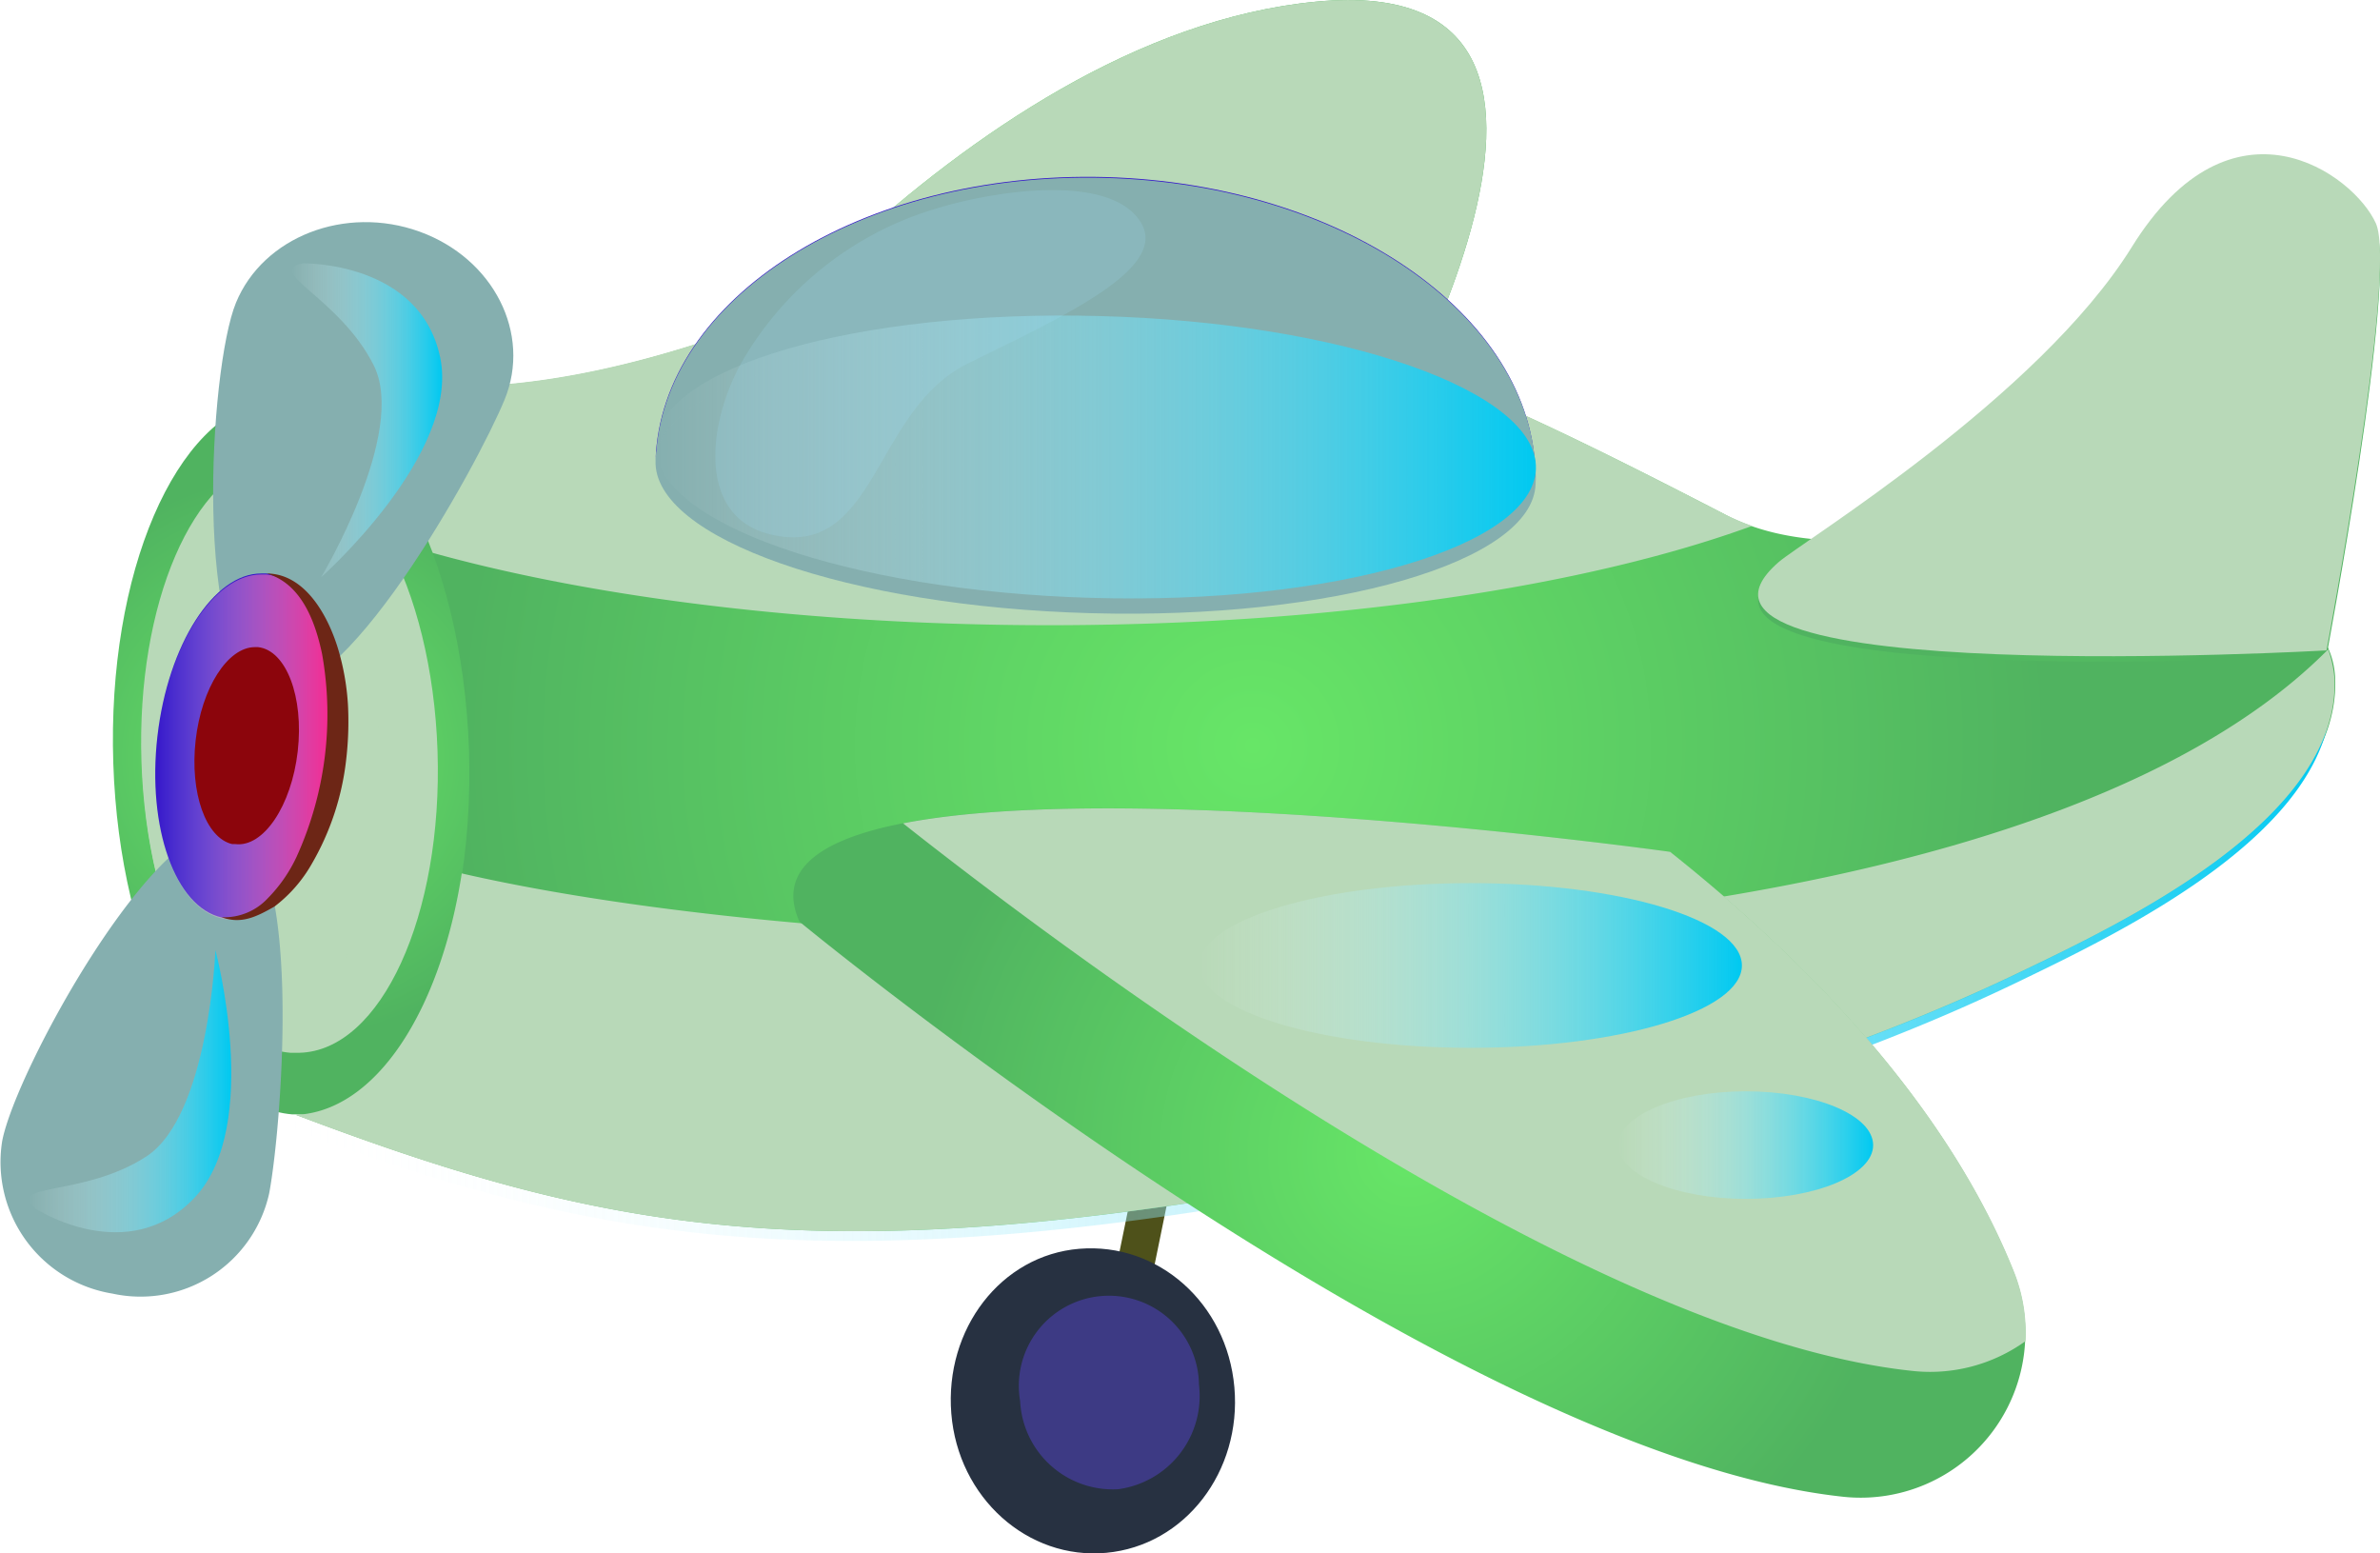 <svg xmlns="http://www.w3.org/2000/svg" xmlns:xlink="http://www.w3.org/1999/xlink" viewBox="0 0 144.53 94.32"><defs><style>.cls-1{isolation:isolate;}.cls-2{fill:#4e511a;}.cls-3{fill:url(#radial-gradient);}.cls-4{fill:#b8d9b8;mix-blend-mode:multiply;}.cls-5{fill:url(#radial-gradient-2);}.cls-6{fill:url(#radial-gradient-3);}.cls-7{fill:url(#radial-gradient-4);}.cls-12,.cls-16,.cls-17,.cls-18,.cls-22,.cls-23,.cls-8{mix-blend-mode:overlay;}.cls-8{fill:url(#linear-gradient);}.cls-9{fill:url(#radial-gradient-5);}.cls-10{fill:#3517ca;}.cls-11{fill:#85afaf;}.cls-12{fill:url(#linear-gradient-2);}.cls-13{fill:url(#radial-gradient-6);}.cls-14{fill:#273141;}.cls-15{fill:#3d3a84;}.cls-16{fill:url(#linear-gradient-3);}.cls-17{fill:url(#linear-gradient-4);}.cls-18{fill:url(#linear-gradient-5);}.cls-19{fill:#6d2616;}.cls-20{fill:#8c050c;}.cls-21{fill:#a2e4ff;opacity:0.17;}.cls-22{fill:url(#linear-gradient-6);}.cls-23{fill:url(#linear-gradient-7);}</style><radialGradient id="radial-gradient" cx="390.51" cy="191.35" r="20.79" gradientUnits="userSpaceOnUse"><stop offset="0" stop-color="#67e667"/><stop offset="1" stop-color="#50b360"/></radialGradient><radialGradient id="radial-gradient-2" cx="404.88" cy="224.07" r="48.34" xlink:href="#radial-gradient"/><radialGradient id="radial-gradient-3" cx="401.82" cy="221.98" r="48.34" xlink:href="#radial-gradient"/><radialGradient id="radial-gradient-4" cx="451.38" cy="201.63" r="17.16" xlink:href="#radial-gradient"/><linearGradient id="linear-gradient" x1="342.45" y1="234.41" x2="467.3" y2="234.41" gradientUnits="userSpaceOnUse"><stop offset="0" stop-color="#fff" stop-opacity="0"/><stop offset="1" stop-color="#00c9f1"/></linearGradient><radialGradient id="radial-gradient-5" cx="343.41" cy="222.64" r="17.16" xlink:href="#radial-gradient"/><linearGradient id="linear-gradient-2" x1="365.54" y1="204.43" x2="418.97" y2="204.43" xlink:href="#linear-gradient"/><radialGradient id="radial-gradient-6" cx="411.33" cy="246.7" r="30.32" xlink:href="#radial-gradient"/><linearGradient id="linear-gradient-3" x1="343.45" y1="202.22" x2="352.58" y2="202.22" xlink:href="#linear-gradient"/><linearGradient id="linear-gradient-4" x1="327.51" y1="242.96" x2="339.78" y2="242.96" xlink:href="#linear-gradient"/><linearGradient id="linear-gradient-5" x1="335.15" y1="222.04" x2="346.26" y2="222.04" gradientUnits="userSpaceOnUse"><stop offset="0" stop-color="#fff" stop-opacity="0"/><stop offset="1" stop-color="#ff2088"/></linearGradient><linearGradient id="linear-gradient-6" x1="398.56" y1="235.32" x2="431.51" y2="235.32" xlink:href="#linear-gradient"/><linearGradient id="linear-gradient-7" x1="424" y1="246.23" x2="439.48" y2="246.23" xlink:href="#linear-gradient"/></defs><title>zeleniy</title><g class="cls-1"><g id="Слой_1" data-name="Слой 1"><polygon class="cls-2" points="68.48 84.79 66.27 84.36 69.58 68.21 71.78 68.64 68.48 84.79"/><path class="cls-3" d="M365,205.12s19-26.25,40.66-28.32,2.54,29.2,2.54,29.2Z" transform="translate(-325.73 -176.7)"/><path class="cls-4" d="M365,205.12s19-26.25,40.66-28.32,2.54,29.2,2.54,29.2Z" transform="translate(-325.73 -176.7)"/><path class="cls-5" d="M342.25,200.93c6.21-.23,11.56,9.31,12,21.3s-4.32,21.92-10.53,22.16c20,7.55,33.39,10,69.56,2.59,12-2.48,24.08-5.93,35.2-11.28,6.2-3,19.34-9.21,19.06-17.76-.14-4.35-5.26-5.82-8.75-6.64-8-1.86-17.91,2.5-25.15-1.24-10.68-5.52-16.85-8.39-23.59-10.43a65,65,0,0,0-38.79,0C354.24,205.05,348.28,200.36,342.25,200.93Z" transform="translate(-325.73 -176.7)"/><path class="cls-6" d="M339.2,198.85c6.2-.24,11.56,9.3,11.95,21.3s-4.32,21.91-10.53,22.15c20,7.55,33.4,10,69.56,2.59,12.05-2.48,24.09-5.93,35.2-11.27,6.21-3,19.35-9.22,19.07-17.77-.15-4.35-5.27-5.82-8.75-6.64-8-1.86-17.91,2.5-25.16-1.24-10.67-5.52-16.85-8.39-23.59-10.42a64.89,64.89,0,0,0-38.79,0C351.19,203,345.23,198.27,339.2,198.85Z" transform="translate(-325.73 -176.7)"/><path class="cls-4" d="M432.13,208.63a13.74,13.74,0,0,1-1.59-.67c-10.67-5.52-16.85-8.4-23.59-10.43a65,65,0,0,0-38.79,0c-17,5.43-22.93.73-29,1.31,4.18-.16,8,4.13,10.13,10.62,10,3.19,24.31,5.2,40.21,5.2C406.75,214.65,422.1,212.3,432.13,208.63Z" transform="translate(-325.73 -176.7)"/><path class="cls-7" d="M433.74,211.16c1.45-1.25,15.77-10,21.44-19.12,6.11-9.86,13.5-4.42,14.83-1.45s-3,25.93-3,25.93S424.79,218.93,433.74,211.16Z" transform="translate(-325.73 -176.7)"/><path class="cls-4" d="M433.74,210.83c1.45-1.26,15.77-10,21.44-19.12,6.11-9.86,13.5-4.42,14.83-1.45s-3,25.93-3,25.93S424.79,218.6,433.74,210.83Z" transform="translate(-325.73 -176.7)"/><path class="cls-8" d="M448.23,231.89c-11.11,5.34-23.15,8.79-35.2,11.27-33,6.8-47.07,5.32-64.48-.75a9.62,9.62,0,0,1-6.1,2.46c20,7.55,34.42,10.19,70.58,2.75,12.05-2.48,24.09-5.93,35.2-11.28,6.21-3,19.35-9.22,19.07-17.76a4.52,4.52,0,0,0-.4-1.81C465.23,223,453.68,229.27,448.23,231.89Z" transform="translate(-325.73 -176.7)"/><path class="cls-9" d="M354.21,222.23c-.4-12-5.55-21.54-11.52-21.31l-.64.06c-5.64.88-9.82,10.51-9.44,22.07s5.18,20.85,10.87,21.31h.65C350.09,244.14,354.6,234.23,354.21,222.23Z" transform="translate(-325.73 -176.7)"/><path class="cls-4" d="M467.5,217.94a6.93,6.93,0,0,0-.39-1.81c-20.95,21.14-86.54,19.75-113.34,13.6-1.3,8.38-5.24,14.47-10.09,14.66,20,7.55,33.39,10,69.56,2.59,12-2.48,24.08-5.93,35.2-11.28C454.64,232.72,467.78,226.49,467.5,217.94Z" transform="translate(-325.73 -176.7)"/><path class="cls-4" d="M352.3,222.31c-.33-10-4.62-17.89-9.58-17.7l-.54,0c-4.69.74-8.17,8.73-7.86,18.33s4.32,17.31,9.05,17.68l.54,0C348.87,240.5,352.63,232.27,352.3,222.31Z" transform="translate(-325.73 -176.7)"/><path class="cls-4" d="M342,240.34c4.15-1.68,7.1-9.17,6.8-18-.28-8.63-3.54-15.73-7.63-17.35-4.15,1.67-7.1,9.16-6.81,18C334.61,231.62,337.87,238.71,342,240.34Z" transform="translate(-325.73 -176.7)"/><path class="cls-10" d="M392.84,187.45c-14.75-.39-27,7.32-27.3,17.22.16-4.72,12.24-8.22,27-7.82s26.59,4.54,26.43,9.25C419.3,196.2,407.6,187.85,392.84,187.45Z" transform="translate(-325.73 -176.7)"/><path class="cls-11" d="M392.84,187.5c-14.75-.4-27,7.31-27.29,17.21.15-4.72,12.23-8.22,27-7.82s26.59,4.54,26.44,9.26C419.3,196.24,407.6,187.89,392.84,187.5Z" transform="translate(-325.73 -176.7)"/><path class="cls-11" d="M392.54,196.85c-14.76-.4-26.84,3.1-27,7.82s11.69,8.86,26.44,9.26,26.84-3.11,27-7.83S407.29,197.24,392.54,196.85Z" transform="translate(-325.73 -176.7)"/><path class="cls-12" d="M392.54,195.89c-14.76-.4-26.84,3.1-27,7.82S377.23,212.57,392,213s26.84-3.11,27-7.83S407.29,196.28,392.54,195.89Z" transform="translate(-325.73 -176.7)"/><path class="cls-13" d="M374.28,232.66s39.12,32.27,63.32,34.91A10,10,0,0,0,448,253.9c-2.63-6.58-8.39-15.55-20.88-25.48C427.15,228.42,368.73,220.24,374.28,232.66Z" transform="translate(-325.73 -176.7)"/><path class="cls-4" d="M427.15,228.42s-32.3-4.52-46.58-1.73c8.38,6.63,40.37,31,61.24,33.24a9.93,9.93,0,0,0,6.92-1.8,9.92,9.92,0,0,0-.7-4.23C445.4,247.32,439.64,238.35,427.15,228.42Z" transform="translate(-325.73 -176.7)"/><path class="cls-14" d="M400.69,260.93c.45,5.11-3,9.61-7.78,10.05s-9-3.35-9.41-8.46,3-9.61,7.78-10S400.24,255.82,400.69,260.93Z" transform="translate(-325.73 -176.7)"/><path class="cls-15" d="M398.54,260.77a5.71,5.71,0,0,1-4.92,6.35,5.64,5.64,0,0,1-5.94-5.35,5.47,5.47,0,1,1,10.86-1Z" transform="translate(-325.73 -176.7)"/><path class="cls-11" d="M351.2,190.76c4.51,1.63,6.82,6.2,5.17,10.21s-10,19.2-14.47,17.58-3.49-19.46-1.84-23.47S346.7,189.14,351.2,190.76Z" transform="translate(-325.73 -176.7)"/><path class="cls-16" d="M344.13,192.69s7.1-.14,8.33,5.71-7.23,13.35-7.23,13.35,5.25-8.75,3.2-12.86S341.71,193.15,344.13,192.69Z" transform="translate(-325.73 -176.7)"/><path class="cls-11" d="M332.55,255.24a8,8,0,0,0,9.53-6.1c.79-4.24,2.11-21.31-2.37-22.17S326.64,241.78,325.86,246A8.09,8.09,0,0,0,332.55,255.24Z" transform="translate(-325.73 -176.7)"/><path class="cls-17" d="M327.88,250.08s5.63,3.66,9.7-.7,1.23-15,1.23-15-.39,10.07-4.2,12.54S326.17,248.48,327.88,250.08Z" transform="translate(-325.73 -176.7)"/><path class="cls-10" d="M346.13,222.58c.66-5.78-1.22-10.73-4.21-11.06l-.33,0c-2.88,0-5.66,4.31-6.3,9.88s1.09,10.37,3.89,11l.32.05C342.49,232.77,345.46,228.35,346.13,222.58Z" transform="translate(-325.73 -176.7)"/><path class="cls-18" d="M346.13,222.64c.66-5.78-1.22-10.73-4.21-11.06l-.33,0c-2.88,0-5.66,4.31-6.3,9.88s1.09,10.37,3.89,11l.32.05C342.49,232.83,345.46,228.41,346.13,222.64Z" transform="translate(-325.73 -176.7)"/><path class="cls-19" d="M339.18,232.39a3.61,3.61,0,0,0,2.81-1.15,9,9,0,0,0,1.76-2.54,20.91,20.91,0,0,0,1.54-12.29c-.44-2.1-1.32-4.3-3.37-4.89,2.28,0,3.71,2.46,4.36,4.64a15,15,0,0,1,.58,3.32,19.87,19.87,0,0,1-.11,3.36,16.17,16.17,0,0,1-2.11,6.35,8.54,8.54,0,0,1-2.24,2.55C341.31,232.36,340.39,232.83,339.18,232.39Z" transform="translate(-325.73 -176.7)"/><path class="cls-20" d="M343.81,222.32c.38-3.31-.7-6.14-2.41-6.33h-.19c-1.65,0-3.24,2.47-3.6,5.66s.62,5.93,2.22,6.3l.19,0C341.73,228.16,343.43,225.63,343.81,222.32Z" transform="translate(-325.73 -176.7)"/><path class="cls-21" d="M383.14,189.2c-.73.21-1.35.41-1.84.59a20.32,20.32,0,0,0-10.52,8.89c-2.07,3.66-2.76,9.4,1.75,10.47,6.43,1.53,6.21-7.52,11.94-10.36s12.29-5.77,10.53-8.6S386.89,188.16,383.14,189.2Z" transform="translate(-325.73 -176.7)"/><path class="cls-22" d="M431.51,235.32c0,2.77-7.38,5-16.47,5s-16.48-2.25-16.48-5,7.38-5,16.48-5S431.51,232.55,431.51,235.32Z" transform="translate(-325.73 -176.7)"/><path class="cls-23" d="M439.48,246.23c0,1.8-3.47,3.26-7.74,3.26S424,248,424,246.23s3.47-3.27,7.74-3.27S439.48,244.42,439.48,246.23Z" transform="translate(-325.73 -176.7)"/></g></g></svg>